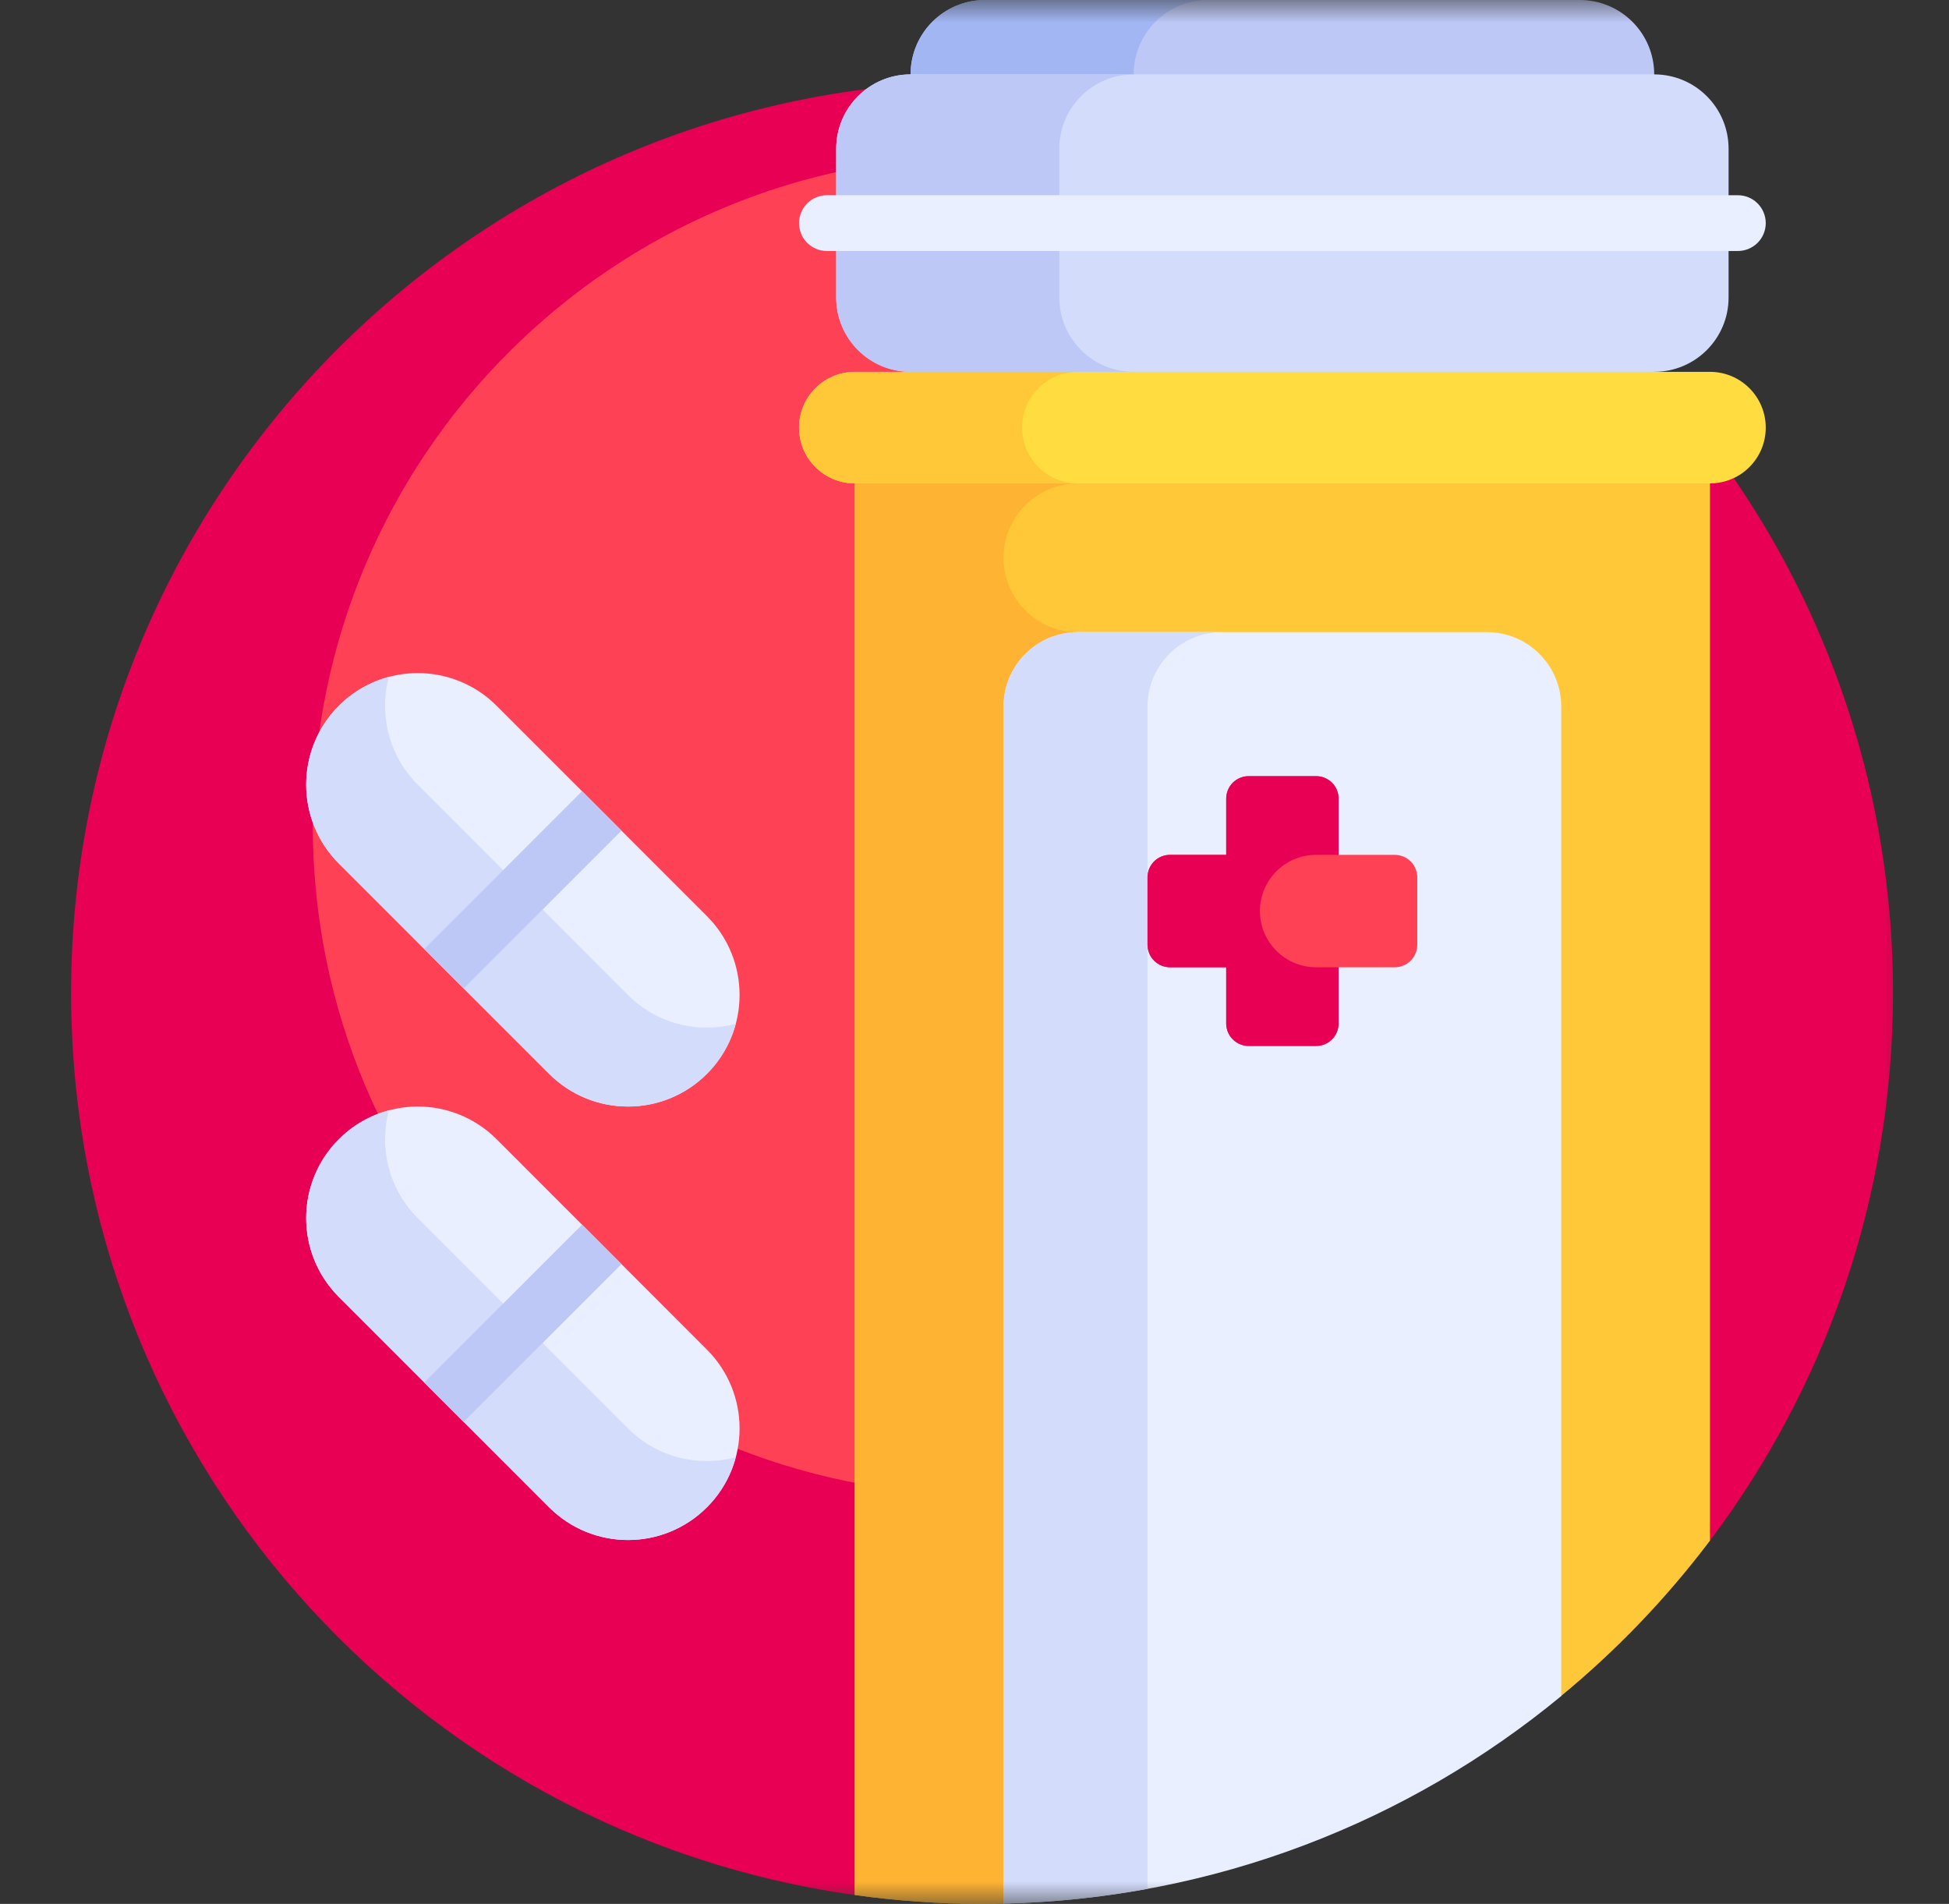 <svg width="43" height="42" viewBox="0 0 43 42" fill="none" xmlns="http://www.w3.org/2000/svg">
<rect x="0" y="0" width="43" height="42" fill="#333333" stroke="none"/>
<g clip-path="url(#clip0_175_9685)">
<mask id="mask0_175_9685" style="mask-type:luminance" maskUnits="userSpaceOnUse" x="0" y="0" width="43" height="42">
<path d="M0.667 0H42.666V42H0.667V0Z" fill="white"/>
</mask>
<g mask="url(#mask0_175_9685)">
<path d="M37.727 33.985C40.261 30.622 41.764 26.438 41.764 21.902C41.764 10.803 32.766 1.805 21.666 1.805C10.567 1.805 1.569 10.803 1.569 21.902C1.569 32.049 9.089 40.438 18.859 41.804L37.727 33.985Z" fill="#E80054"/>
<path d="M36.432 18.211C36.432 26.366 29.821 32.977 21.666 32.977C13.512 32.977 6.901 26.366 6.901 18.211C6.901 10.056 13.512 3.445 21.666 3.445C29.821 3.445 36.432 10.056 36.432 18.211Z" fill="#FF4155"/>
<path d="M18.859 9.434V41.804C19.789 41.934 20.727 42 21.666 42C21.826 42 21.985 41.997 22.144 41.993L34.438 37.417C35.666 36.407 36.769 35.255 37.727 33.986V9.434H18.859Z" fill="#FFC839"/>
<path d="M23.781 41.383V13.945C22.875 13.945 22.141 13.211 22.141 12.305C22.141 11.399 22.875 10.664 23.781 10.664V9.434H18.859V41.804C19.789 41.934 20.727 42 21.666 42C21.825 42 21.983 41.998 22.141 41.994L23.781 41.383Z" fill="#FFB332"/>
<path d="M32.805 13.945H23.781C22.875 13.945 22.141 14.68 22.141 15.586V41.994C26.81 41.886 31.085 40.186 34.445 37.415V15.586C34.445 14.68 33.711 13.945 32.805 13.945Z" fill="#E9EFFF"/>
<path d="M22.141 15.586V41.994C23.206 41.97 24.268 41.861 25.317 41.668V15.586C25.317 14.68 26.052 13.945 26.958 13.945H23.781C22.875 13.945 22.141 14.68 22.141 15.586Z" fill="#D3DCFB"/>
<path d="M30.773 21.338H29.533V22.578C29.533 22.709 29.481 22.835 29.388 22.928C29.295 23.021 29.168 23.074 29.037 23.074H27.549C27.417 23.074 27.291 23.021 27.198 22.928C27.105 22.835 27.053 22.709 27.053 22.578V21.338H25.813C25.748 21.338 25.683 21.325 25.623 21.3C25.563 21.275 25.508 21.238 25.462 21.192C25.416 21.146 25.38 21.092 25.355 21.032C25.33 20.971 25.317 20.907 25.317 20.842V19.354C25.317 19.222 25.369 19.096 25.462 19.003C25.555 18.91 25.681 18.858 25.813 18.858H27.053V17.618C27.053 17.553 27.066 17.488 27.091 17.428C27.116 17.368 27.152 17.313 27.198 17.267C27.244 17.221 27.299 17.184 27.359 17.16C27.419 17.135 27.484 17.122 27.549 17.122H29.037C29.102 17.122 29.166 17.135 29.227 17.16C29.287 17.184 29.341 17.221 29.388 17.267C29.434 17.313 29.47 17.368 29.495 17.428C29.52 17.488 29.533 17.553 29.533 17.618V18.858H30.773C30.838 18.858 30.902 18.871 30.963 18.896C31.023 18.921 31.078 18.957 31.123 19.003C31.17 19.049 31.206 19.104 31.231 19.164C31.256 19.224 31.269 19.289 31.269 19.354V20.842C31.269 20.907 31.256 20.971 31.231 21.032C31.206 21.092 31.17 21.146 31.123 21.192C31.078 21.238 31.023 21.275 30.963 21.3C30.902 21.325 30.838 21.338 30.773 21.338Z" fill="#FF4155"/>
<path d="M29.037 18.858C28.352 18.858 27.797 19.413 27.797 20.098C27.797 20.783 28.352 21.338 29.037 21.338H29.533V22.578C29.533 22.643 29.52 22.707 29.495 22.768C29.47 22.828 29.434 22.882 29.388 22.928C29.341 22.975 29.287 23.011 29.227 23.036C29.166 23.061 29.102 23.074 29.037 23.074H27.549C27.484 23.074 27.419 23.061 27.359 23.036C27.299 23.011 27.244 22.975 27.198 22.928C27.152 22.882 27.116 22.828 27.091 22.768C27.066 22.707 27.053 22.643 27.053 22.578V21.338H25.813C25.681 21.338 25.555 21.285 25.462 21.192C25.369 21.099 25.317 20.973 25.317 20.842V19.354C25.317 19.222 25.369 19.096 25.462 19.003C25.555 18.91 25.681 18.858 25.813 18.858H27.053V17.618C27.053 17.486 27.105 17.36 27.198 17.267C27.291 17.174 27.417 17.122 27.549 17.122H29.037C29.168 17.122 29.295 17.174 29.388 17.267C29.481 17.36 29.533 17.486 29.533 17.618V18.858H29.037Z" fill="#E80054"/>
<path d="M34.855 3.281H21.73C20.824 3.281 20.09 2.547 20.09 1.641C20.09 0.735 20.824 9.53674e-06 21.73 9.53674e-06H34.855C35.761 9.53674e-06 36.496 0.735 36.496 1.641C36.496 2.547 35.761 3.281 34.855 3.281Z" fill="#BEC8F7"/>
<path d="M25.012 1.641C25.012 0.735 25.746 9.53674e-06 26.652 9.53674e-06H21.73C20.824 9.53674e-06 20.09 0.735 20.09 1.641C20.09 2.547 20.824 3.281 21.73 3.281H26.652C25.746 3.281 25.012 2.547 25.012 1.641Z" fill="#A2B6F4"/>
<path d="M36.496 8.203L28.293 9.023L20.09 8.203C19.184 8.203 18.449 7.469 18.449 6.563V3.281C18.449 2.375 19.184 1.641 20.09 1.641H36.496C37.402 1.641 38.137 2.375 38.137 3.281V6.563C38.137 7.469 37.402 8.203 36.496 8.203Z" fill="#D3DCFB"/>
<path d="M23.371 6.563V3.281C23.371 2.375 24.106 1.641 25.012 1.641H20.09C19.184 1.641 18.449 2.375 18.449 3.281V6.563C18.449 7.469 19.184 8.203 20.09 8.203L25.012 8.695V8.203C24.106 8.203 23.371 7.469 23.371 6.563Z" fill="#BEC8F7"/>
<path d="M38.342 5.537H18.244C18.081 5.537 17.924 5.472 17.809 5.357C17.694 5.242 17.629 5.085 17.629 4.922C17.629 4.759 17.694 4.602 17.809 4.487C17.924 4.371 18.081 4.307 18.244 4.307H38.342C38.505 4.307 38.661 4.371 38.777 4.487C38.892 4.602 38.957 4.759 38.957 4.922C38.957 5.085 38.892 5.242 38.777 5.357C38.661 5.472 38.505 5.537 38.342 5.537Z" fill="#E9EFFF"/>
<path d="M37.727 10.664H18.859C18.18 10.664 17.629 10.113 17.629 9.434C17.629 8.754 18.18 8.203 18.859 8.203H37.727C38.406 8.203 38.957 8.754 38.957 9.434C38.957 10.113 38.406 10.664 37.727 10.664Z" fill="#FFDD40"/>
<path d="M22.551 9.434C22.551 8.754 23.102 8.203 23.781 8.203H18.859C18.18 8.203 17.629 8.754 17.629 9.434C17.629 10.113 18.18 10.664 18.859 10.664H23.781C23.102 10.664 22.551 10.113 22.551 9.434Z" fill="#FFC839"/>
<path d="M15.596 33.252C14.635 34.213 13.077 34.213 12.116 33.252L7.476 28.611C6.515 27.65 6.515 26.092 7.476 25.131C8.437 24.17 9.995 24.17 10.956 25.131L15.596 29.772C16.557 30.733 16.557 32.291 15.596 33.252Z" fill="#E9EFFF"/>
<path d="M13.856 31.512L9.216 26.871C8.572 26.227 8.36 25.315 8.579 24.494C8.162 24.606 7.781 24.825 7.476 25.131C6.515 26.092 6.515 27.65 7.476 28.611L12.116 33.252C13.077 34.213 14.635 34.213 15.596 33.252C15.902 32.947 16.122 32.566 16.233 32.148C15.412 32.367 14.5 32.156 13.856 31.512Z" fill="#D3DCFB"/>
<path d="M10.231 31.367L13.711 27.887L12.841 27.016L9.361 30.497L10.231 31.367Z" fill="#BEC8F7"/>
<path d="M15.596 23.689C14.635 24.65 13.077 24.65 12.116 23.689L7.476 19.049C6.515 18.088 6.515 16.53 7.476 15.569C8.437 14.608 9.995 14.608 10.956 15.569L15.596 20.209C16.557 21.17 16.557 22.728 15.596 23.689Z" fill="#E9EFFF"/>
<path d="M13.856 21.95L9.216 17.309C8.572 16.665 8.36 15.753 8.579 14.932C8.162 15.044 7.781 15.263 7.476 15.569C6.515 16.53 6.515 18.088 7.476 19.049L12.116 23.69C13.077 24.651 14.635 24.651 15.596 23.69C15.902 23.385 16.122 23.004 16.233 22.586C15.412 22.805 14.5 22.594 13.856 21.95Z" fill="#D3DCFB"/>
<path d="M10.231 21.805L13.711 18.324L12.841 17.454L9.361 20.935L10.231 21.805Z" fill="#BEC8F7"/>
</g>
</g>
<defs>
<clipPath id="clip0_175_9685">
<rect width="42" height="42" fill="white" transform="translate(0.667)"/>
</clipPath>
</defs>
</svg>
